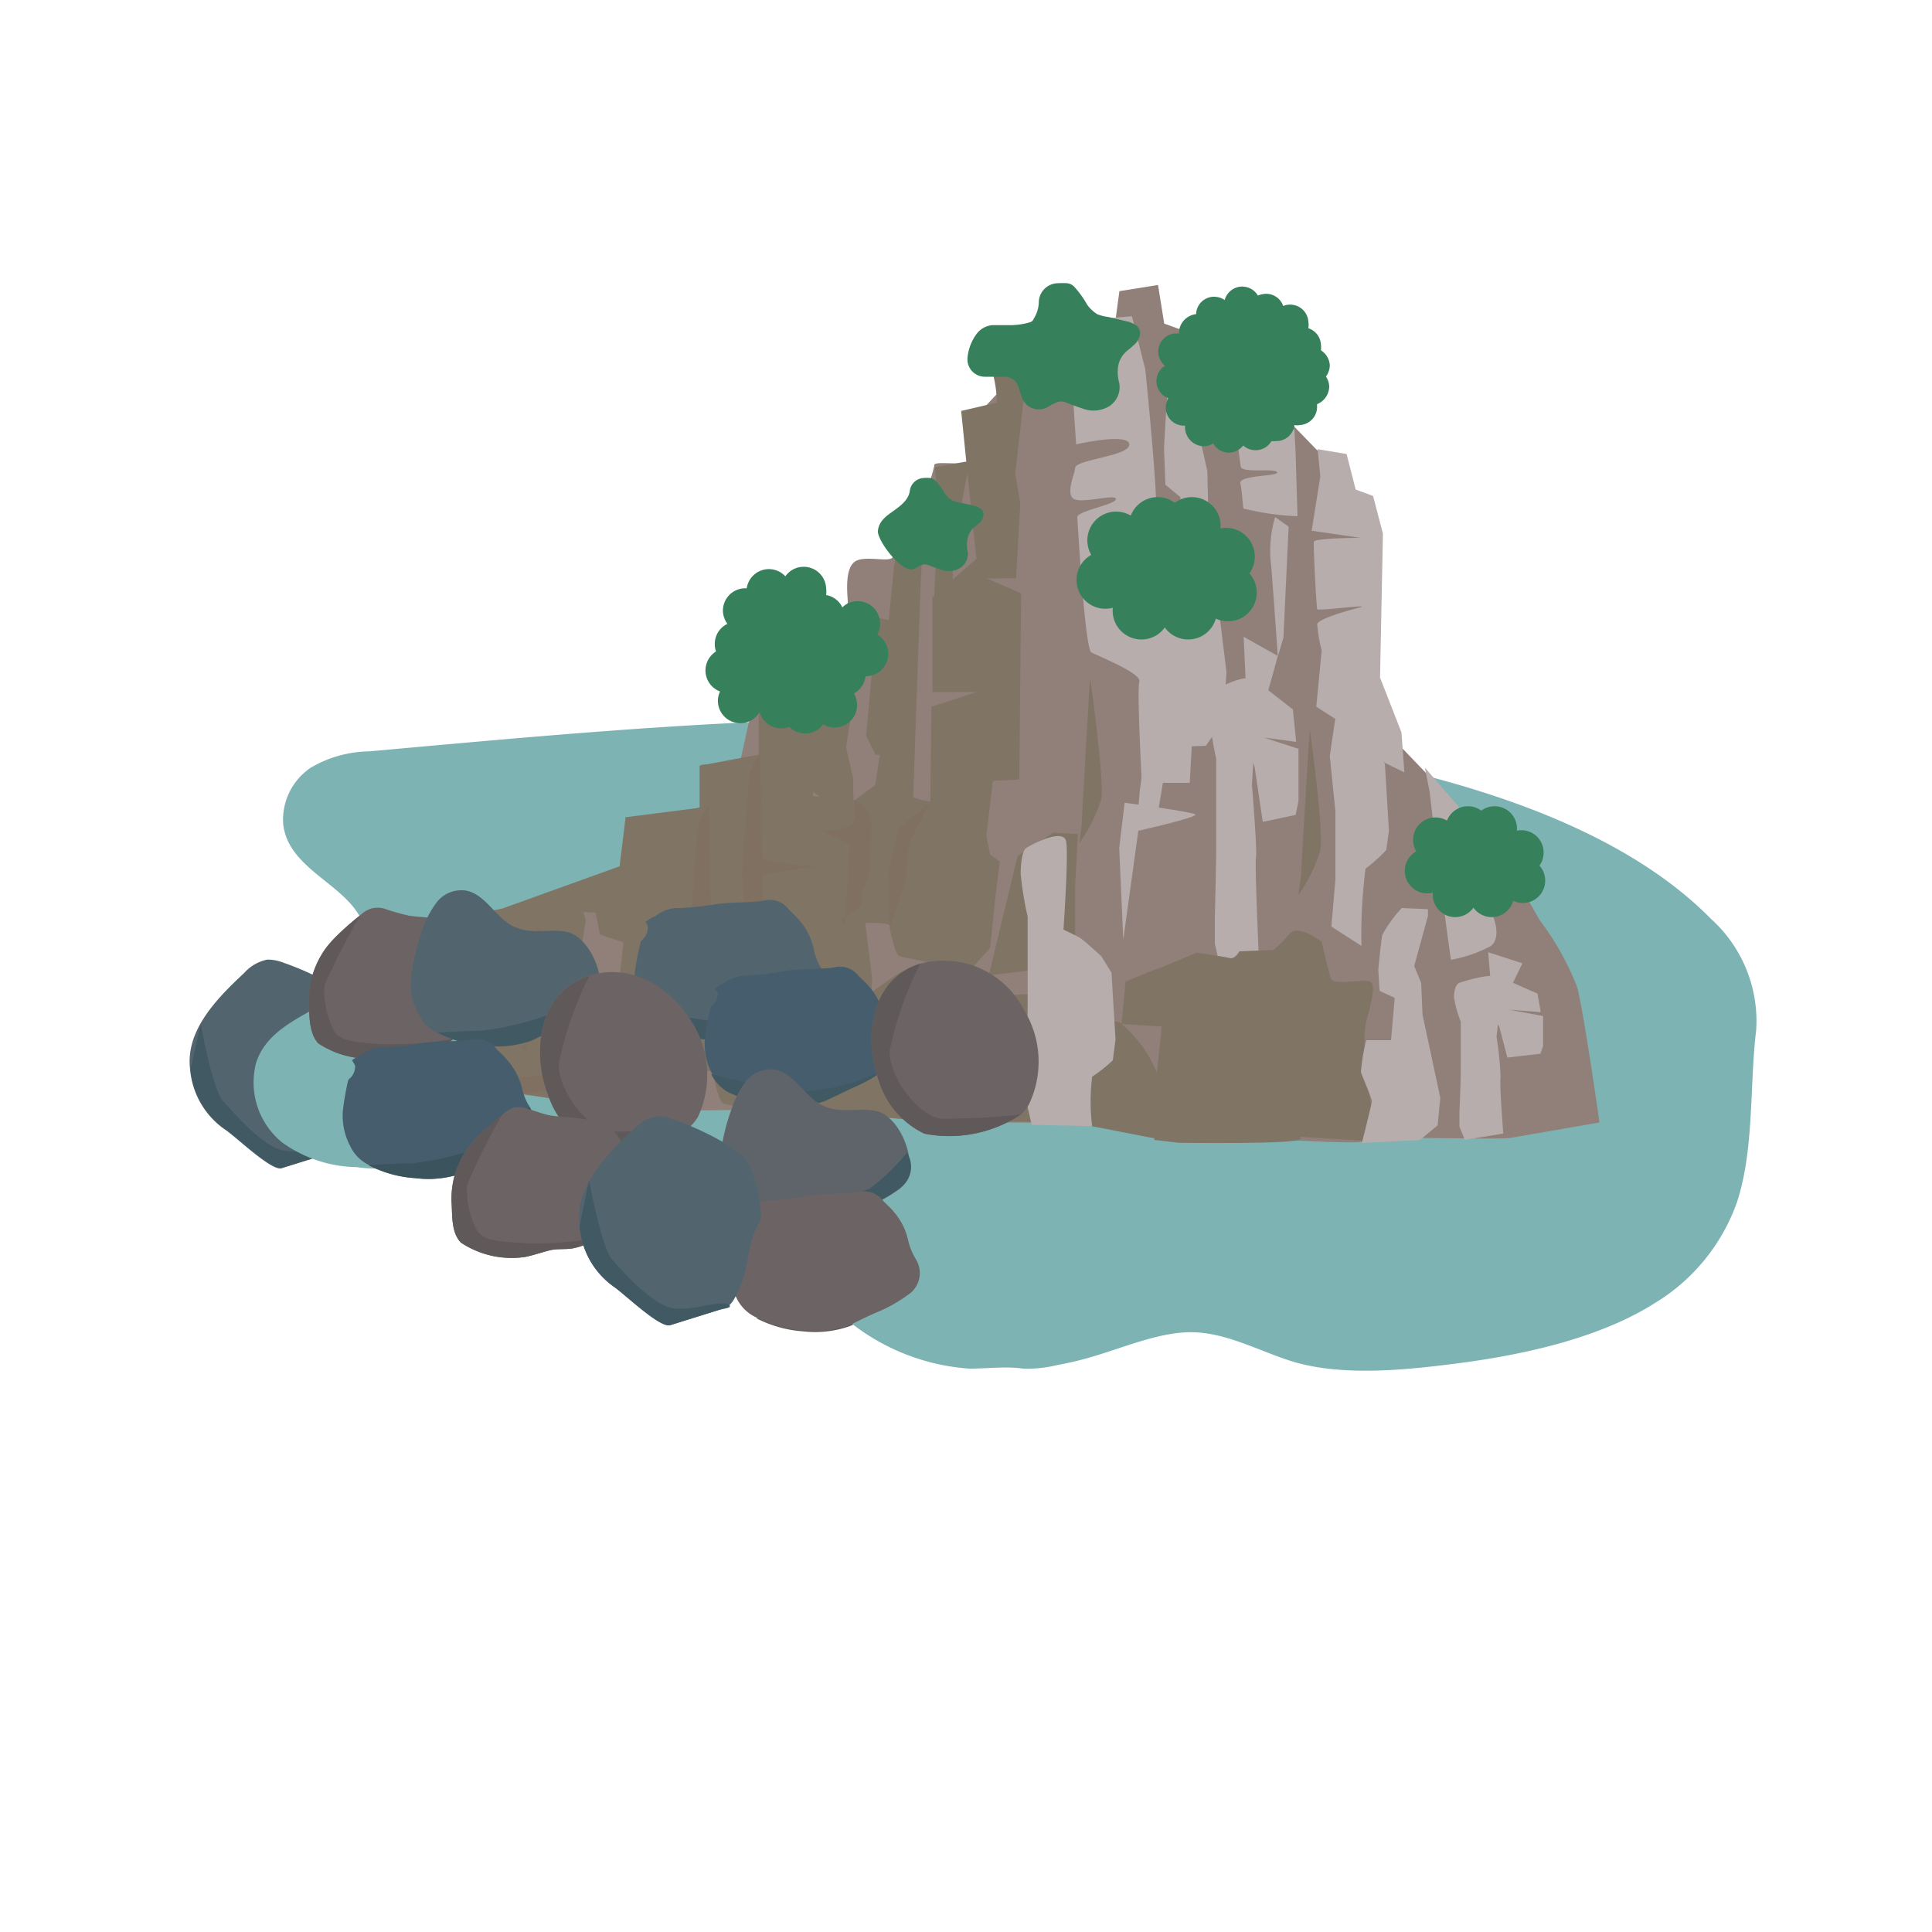 <?xml version="1.0" encoding="UTF-8" standalone="no"?>
<svg
   viewBox="0 0 100 100"
   version="1.1"
   id="svg192"
   sodipodi:docname="landscape.svg"
   inkscape:version="1.1 (c68e22c387, 2021-05-23)"
   xmlns:inkscape="http://www.inkscape.org/namespaces/inkscape"
   xmlns:sodipodi="http://sodipodi.sourceforge.net/DTD/sodipodi-0.dtd"
   xmlns="http://www.w3.org/2000/svg"
   xmlns:svg="http://www.w3.org/2000/svg">
  <sodipodi:namedview
     id="namedview194"
     pagecolor="#ffffff"
     bordercolor="#666666"
     borderopacity="1.0"
     inkscape:pageshadow="2"
     inkscape:pageopacity="0.0"
     inkscape:pagecheckerboard="0"
     showgrid="false"
     inkscape:zoom="8.42"
     inkscape:cx="50"
     inkscape:cy="50"
     inkscape:window-width="1920"
     inkscape:window-height="1046"
     inkscape:window-x="-11"
     inkscape:window-y="-11"
     inkscape:window-maximized="1"
     inkscape:current-layer="svg192" />
  <defs
     id="defs4">
    <style
       id="style2">.cls-1{fill:#52646d;}.cls-2{fill:#415963;}.cls-3{fill:#e0e0e0;}.cls-4{fill:#6f6f6f;}.cls-5{fill:#5f595a;}.cls-6{fill:#7eb3b4;}.cls-7{fill:#918079;}.cls-8{fill:#b6adac;}.cls-9{fill:#807465;}.cls-10{fill:#807061;}.cls-11{fill:#37805c;}.cls-12{fill:#6c6464;}.cls-13{fill:#455d6d;}.cls-14{fill:#3a535d;}.cls-15{fill:#5f646b;}</style>
  </defs>
  <path
     class="cls-1"
     d="m 18.26,51.65 c 0.78,0.58 1.14,3.22 1,3.39 -0.84,1.43 -0.48,2.57 -1.32,4 a 1.45,1.45 0 0 1 -0.3,0.4 1.75,1.75 0 0 1 -0.5,0.23 l -2.57,0.8 c -0.52,0.16 -2.39,-1.66 -2.92,-2 A 4.23,4.23 0 0 1 9.84,55.36 c -0.25,-2 1.34,-3.64 2.8,-5 a 2.18,2.18 0 0 1 1.19,-0.69 2.16,2.16 0 0 1 0.79,0.14 15.54,15.54 0 0 1 2.28,1 8.78,8.78 0 0 1 1.36,0.84 z"
     id="path6" />
  <path
     class="cls-2"
     d="m 10.39,53 c 0,0 0.61,3.42 1.16,4 0.55,0.58 2,2.33 3.11,2.55 1.11,0.22 2.6,-0.49 3,-0.13 0.13,0.12 -0.32,0.17 -0.5,0.23 l -2.57,0.8 c -0.52,0.16 -2.39,-1.66 -2.92,-2 A 4.23,4.23 0 0 1 9.86,55.34 Z"
     id="path8" />
  <path
     class="cls-5"
     d="m 39.14,68.23 a 6.27,6.27 0 0 0 2.42,0.68 5.43,5.43 0 0 0 2.4,-0.26 l 0.15,-0.06 c 0.49,-0.23 1,-0.48 1.45,-0.68 a 7.8,7.8 0 0 0 1.44,-0.84 1.35,1.35 0 0 0 0.4,-1.85 11,11 0 0 1 -1.92,1.86 15.78,15.78 0 0 1 -4.1,1 c -0.61,0.05 -2.24,0.15 -2.24,0.15 z"
     id="path16" />
  <path
     class="cls-6"
     d="M 44.77,69 A 11.88,11.88 0 0 1 42.23,66.72 C 40.94,65.17 40,63.3 38.5,62 c -2.22,-2 -5,-2 -7.72,-2 -3.59,0 -7.17,0.57 -10.77,0.49 -0.52,0 -1,0 -1.56,-0.08 A 6.78,6.78 0 0 1 14.6,59.13 4,4 0 0 1 13.26,55 c 0.49,-1.52 2,-2.2 3.2,-2.9 1.2,-0.7 2.61,-1.88 2.51,-3.5 -0.18,-2.68 -4,-3.27 -4.31,-5.93 a 3.24,3.24 0 0 1 1.45,-2.95 6.16,6.16 0 0 1 3,-0.83 c 12,-1.08 24,-2.24 36.08,-1.43 10,0.67 25.89,2.49 33.38,10.11 a 7.12,7.12 0 0 1 2.33,5.75 c -0.35,2.85 -0.09,6.17 -1,8.92 a 10,10 0 0 1 -4.25,5.21 c -2.93,1.86 -7,2.72 -10.47,3.15 -2.6,0.33 -5.86,0.65 -8.41,-0.17 -1.64,-0.53 -3.22,-1.4 -4.92,-1.47 -1.7,-0.07 -3.54,0.74 -5.3,1.26 a 17.13,17.13 0 0 1 -1.85,0.44 6.37,6.37 0 0 1 -1.73,0.18 c -0.93,-0.13 -1.86,0 -2.8,0 A 11.16,11.16 0 0 1 44.77,69 Z"
     id="path18" />
  <path
     class="cls-7"
     d="m 40.82,57.43 -7.58,0.07 c 0,0 -2.84,-0.42 -3.48,-0.5 -0.64,-0.08 -2.89,-0.37 -2.89,-0.37 0,0 -0.73,-3.24 -1.15,-3.46 a 2.42,2.42 0 0 1 -0.78,-1 35,35 0 0 1 -2,-3.54 c 0,-0.32 0.86,-0.32 1,-0.64 0.14,-0.32 1.36,-0.29 1.36,-0.29 0,0 0.46,-0.68 0.78,-0.68 0.32,0 6.08,-2.19 6.08,-2.19 l 0.65,-2 3.49,-1.07 v -2.18 l 2,-0.11 0.64,-2.9 0.54,-2.36 1.61,-0.85 1.07,-1 c 0,0 1.72,-0.86 1.72,-1.18 0,-0.32 -0.19,-1.66 0.34,-2.09 0.53,-0.43 2.12,0.16 2,-0.38 -0.12,-0.54 1.28,-2.36 1.28,-2.36 a 8.9,8.9 0 0 0 0.86,-2.25 c -0.1,-0.32 1.82,0.11 2.35,-0.32 0.53,-0.43 0.33,-2.79 0.33,-2.79 l 1.61,-1.72 1,-1.29 h 1.07 A 3.6,3.6 0 0 0 55.15,17 l 2.54,-0.08 0.25,-1.85 2,-0.32 0.32,2 2.58,0.93 2.85,3.06 2.48,2.56 1.5,0.25 0.07,1.95 1.81,2.17 -0.15,7.45 1,3.42 5.23,5.46 2.06,3.62 A 14.54,14.54 0 0 1 81.6,51 c 0.29,0.78 1.19,7.1 1.19,7.1 l -4.56,0.79 c -0.85,0.14 -7,-0.14 -7.45,0.15 -0.45,0.29 -6.27,-0.24 -6.62,-0.1 0,0 -8.3,-0.71 -8.66,-0.78 -0.36,-0.07 -6,-0.06 -6,-0.06 z"
     id="path20" />
  <path
     class="cls-8"
     d="M 58.59,16.37 55.28,16.64 55.7,23 c 0,0 2.72,-0.62 2.75,0 0.03,0.62 -2.83,0.78 -2.8,1.23 0,0.22 -0.52,1.36 -0.06,1.6 0.46,0.24 2.15,-0.28 2.17,0 0.02,0.28 -2,0.61 -2,0.94 0.22,3.62 0.49,6.86 0.73,7 0.55,0.27 2.61,1.1 2.48,1.51 -0.13,0.41 0.13,5.24 0.13,5.24 h 2.48 L 62,33 60.52,31.8 a 34.88,34.88 0 0 1 -0.69,-5.1 c 0.14,-0.83 -0.55,-7.58 -0.55,-7.58 z"
     id="path22" />
  <path
     class="cls-8"
     d="m 60.5,38.67 1.92,-0.07 0.92,-1.35 0.14,-2.48 -0.49,-4 -0.43,-3.48 -0.07,-2.91 -0.35,-1.56 0.71,-4.53 v -0.62 l -1.39,-0.11 a 16.07,16.07 0 0 0 -1,2.43 c -0.07,0.56 -0.21,3.19 -0.21,3.19 l 0.07,1.91 0.78,0.64 -0.21,3.83 h -1.24 a 27.15,27.15 0 0 0 -0.28,2.91 c 0.07,0.35 0.57,2.41 0.57,2.62 0,0.21 -0.78,4.68 -0.78,4.68 l -0.16,1.1 -0.08,0.92 1,0.36 z"
     id="path24" />
  <path
     class="cls-9"
     d="m 42.17,54.52 1.92,-0.07 0.91,-1.35 0.14,-2.48 -0.5,-4 -0.42,-3.48 -0.07,-2.9 -0.36,-1.56 0.71,-4.54 v -0.62 l -1.4,-0.11 a 15.23,15.23 0 0 0 -1,2.43 C 42.1,36.37 42,39 42,39 v 1.9 l 0.78,0.64 -0.21,3.83 H 41.32 A 27.41,27.41 0 0 0 41,48.28 c 0.07,0.36 0.56,2.41 0.56,2.62 0,0.21 -0.78,4.69 -0.78,4.69 l -0.14,1.13 -0.07,0.92 h 1.81 z"
     id="path26" />
  <path
     class="cls-8"
     d="m 61.86,42.15 c -0.21,-0.14 -3.65,-0.6 -3.65,-0.6 l -0.28,2.34 0.21,4.75 0.78,-5.64 c 0,0 3.16,-0.71 2.94,-0.85 z"
     id="path28" />
  <path
     class="cls-9"
     d="m 67.79,37.75 c 0,0 -0.44,7.09 -0.44,7.38 0,0.29 -0.15,1.2 -0.15,1.2 a 8.24,8.24 0 0 0 1.13,-2.28 c 0.22,-0.98 -0.54,-6.3 -0.54,-6.3 z"
     id="path30" />
  <path
     class="cls-9"
     d="m 56.42,35.07 c 0,0 -0.42,7.09 -0.42,7.38 0,0.29 -0.14,1.2 -0.14,1.2 A 8.32,8.32 0 0 0 57,41.37 c 0.18,-0.98 -0.58,-6.3 -0.58,-6.3 z"
     id="path32" />
  <path
     class="cls-8"
     d="m 63.16,50.05 -0.28,-1.2 v -1.28 c 0,-0.21 0.07,-2.76 0.07,-3.76 v -4.54 a 17.83,17.83 0 0 1 -0.35,-2.2 c 0,-0.56 0.07,-1.2 0.28,-1.34 0.21,-0.14 1.92,-1.07 2.06,-0.36 0.14,0.71 -0.14,5.25 -0.14,5.25 0,0 0.28,3.41 0.21,3.76 -0.07,0.35 0.14,5 0.14,5 z"
     id="path34" />
  <path
     class="cls-9"
     d="m 70.6,55.09 0.71,4 -4.68,-0.29 -7,-0.92 0.5,-4.75 -2.08,-0.13 0.21,-2.2 c 0,0 1.56,-0.64 1.78,-0.71 0.22,-0.07 1.07,-0.43 1.57,-0.64 l 0.34,-0.14 c 0,0 1.42,0.21 1.7,0.28 0.28,0.07 0.5,-0.35 0.5,-0.35 l 1.77,-0.07 a 7.75,7.75 0 0 0 0.85,-0.86 c 0.43,-0.49 1.64,0.43 1.64,0.43 0,0 0.35,1.56 0.49,1.92 0.14,0.36 1.56,0 2,0.14 0.44,0.14 -0.14,1.77 -0.22,2.27 -0.08,0.5 -0.08,2.02 -0.08,2.02 z"
     id="path36" />
  <path
     class="cls-8"
     d="m 73.75,39.73 1.35,1.56 a 11.93,11.93 0 0 1 1.28,1.71 16,16 0 0 0 0.14,2.48 c 0.14,0.43 0.78,2 0.78,2 0,0 0.43,1.06 -0.14,1.49 a 7.13,7.13 0 0 1 -2.06,0.71 c 0,0 -0.42,-2.91 -0.42,-3.34 0,-0.43 -0.36,-2.48 -0.43,-3.19 L 74,41 Z"
     id="path38" />
  <path
     class="cls-8"
     d="m 71.18,38.64 c 0,0 -0.85,-0.78 -1.07,-0.93 -0.22,-0.15 -1,-0.49 -1,-0.49 l -0.28,1.91 0.29,2.87 v 3.54 l -0.21,2.42 1.56,1 a 26.5,26.5 0 0 1 0.21,-4 8.12,8.12 0 0 0 1.07,-0.96 l 0.14,-1 -0.21,-3.47 z"
     id="path40" />
  <polygon
     class="cls-8"
     points="66.92,36.72 65.65,35.73 66.14,33.95 64.37,32.96 64.65,38.92 64.94,39.7 65.36,42.54 67.06,42.18 67.21,41.47 67.21,38.76 65.43,38.18 67.09,38.4 "
     id="polygon42" />
  <path
     class="cls-8"
     d="m 70.49,59.16 3,-0.15 0.92,-0.76 0.14,-1.42 -0.49,-2.3 -0.43,-2 L 73.56,50.88 73.2,50 73.91,47.41 V 47.06 L 72.55,47 a 7.34,7.34 0 0 0 -1,1.38 c -0.07,0.32 -0.21,1.82 -0.21,1.82 l 0.07,1.09 0.78,0.36 -0.19,2.19 h -1.28 a 9.19,9.19 0 0 0 -0.28,1.66 c 0.07,0.2 0.57,1.37 0.57,1.49 0,0.12 -0.52,2.17 -0.52,2.17 z"
     id="path44" />
  <path
     class="cls-8"
     d="m 75.82,59 -0.28,-0.68 v -0.73 c 0,-0.12 0.07,-1.57 0.07,-2.14 v -2.56 a 6.26,6.26 0 0 1 -0.35,-1.26 c 0,-0.32 0.07,-0.68 0.28,-0.76 0.21,-0.08 1.92,-0.61 2.06,-0.21 a 18.62,18.62 0 0 1 -0.14,3 17.22,17.22 0 0 1 0.21,2.14 c -0.07,0.21 0.14,2.87 0.14,2.87 z"
     id="path46" />
  <polygon
     class="cls-8"
     points="79.58,51.43 78.31,50.87 78.8,49.86 77.03,49.29 77.31,52.68 77.6,53.13 78.02,54.74 79.73,54.54 79.87,54.14 79.87,52.59 78.09,52.26 79.75,52.39 "
     id="polygon48" />
  <path
     class="cls-8"
     d="m 72.54,37.91 -1.11,-2.84 0.15,-7.45 -0.51,-1.95 -0.9,-0.33 -0.47,-1.84 -1.5,-0.25 0.14,1.41 -0.45,2.81 2.53,0.37 c 0,0 -2.42,0 -2.42,0.21 0,0.84 0.14,3.37 0.18,3.48 0.04,0.11 3,-0.29 2.17,-0.08 -0.83,0.21 -2.2,0.63 -2.17,0.87 a 7.85,7.85 0 0 0 0.23,1.35 l -0.28,2.91 1,0.64 1.49,1.34 1.07,0.93 1,0.49 z"
     id="path50" />
  <path
     class="cls-9"
     d="M 52.59,29.93 52.81,26.08 52.55,24.52 53.06,20 v -0.62 l -1.9,-0.71 a 5.68,5.68 0 0 1 0.43,2.17 l -1.84,0.43 0.58,5.73 0.21,1.92 -2.28,2 v 4.9 h 2.28 l -2.33,0.76 -0.06,5 0.8,1.72 1.39,0.28 0.64,0.31 0.41,-3.47 1.37,-0.07 0.09,-9.64 -1.77,-0.77 z"
     id="path52" />
  <path
     class="cls-9"
     d="m 48.39,24.18 a 29.32,29.32 0 0 1 0.11,3 c -0.07,0.85 -0.07,2.13 -0.07,2.13 L 48.29,32.15 49,31.6 a 0.41,0.41 0 0 0 0.34,-0.41 c 0,-0.35 -0.07,-2.48 0,-2.83 0.07,-0.35 0.85,-4.5 0.85,-4.5 z"
     id="path54" />
  <path
     class="cls-9"
     d="M 47.7,28.21 C 47.63,28 47.53,26.43 47.53,26.43 c 0,0 -0.61,1 -0.75,1.21 A 3.45,3.45 0 0 0 46.5,28.35 L 46.28,29.27 46,32.1 a 11,11 0 0 0 -1.1,-0.2 l 0.28,2.34 -0.35,3.83 0.49,1 h 0.22 l -0.43,2.8 2.13,0.14 0.42,-12 a 16,16 0 0 0 0.04,-1.8 z"
     id="path56" />
  <path
     class="cls-9"
     d="m 51.25,49.06 c 0,0 0.14,-1.35 0.21,-2.06 0.07,-0.71 0.29,-2.41 0.29,-2.41 L 51.25,44.24 51,43 49.65,42.43 49.22,41.72 47.7,41.4 46.36,41 l -1.07,-0.36 -1.06,0.78 -2.77,-0.28 -1.06,2.11 -0.4,1.91 -0.21,0.92 0.21,1.14 1.71,0.56 2,0.08 0.92,-0.08 c 0,0 1.42,-0.07 1.42,0.15 0,0.22 0.29,1.49 0.5,1.56 0.21,0.07 2,0.42 2,0.42 l 1.49,0.5 z"
     id="path58" />
  <path
     class="cls-10"
     d="M 43.73,47.86 44,43.68 42.5,43 A 3.12,3.12 0 0 0 44,42.74 c 0.48,-0.37 0.22,-1.34 0.22,-1.34 a 1.48,1.48 0 0 1 0.88,1.31 c 0,1 -0.1,1.81 -0.1,2.34 0,0.53 -0.5,1 -0.36,1.53 0.14,0.53 -1.21,1 -1.21,1"
     id="path60" />
  <path
     class="cls-10"
     d="M 46.57,42.82 A 23.1,23.1 0 0 0 46,45.16 c 0,0.35 0.07,2.77 0.07,2.77 a 17.7,17.7 0 0 0 0.85,-2.56 5.68,5.68 0 0 1 0.22,-1.91 c 0.21,-0.43 1,-1.89 1,-1.89 z"
     id="path62" />
  <path
     class="cls-8"
     d="M 67.06,23.43 67,22.25 c 0,0 -1.94,-1.18 -2,-1.61 a 11.61,11.61 0 0 1 -0.11,-1.72 l -1,-2.63 c 0,0 -0.28,2 -0.28,2.35 0,0.35 0.54,5.15 0.61,5.51 0.07,0.36 1.74,0.07 1.88,0.29 0.14,0.22 -2,0.14 -1.9,0.58 0.1,0.44 0.12,1.18 0.16,1.3 a 13.5,13.5 0 0 0 2.8,0.4 z"
     id="path64" />
  <path
     class="cls-9"
     d="m 30.33,47.64 -0.32,-1 h -2.24 c 0,0 -2.19,0.5 -2.41,0.5 l -2.36,1.5 2,7.63 3.47,0.58 1.53,-7.22 0.32,-2"
     id="path66" />
  <path
     class="cls-10"
     d="m 30,47.07 c 0,0 3,1.35 3,1.85 0,0.5 0.57,-0.36 0.57,-0.36 l 1.84,0.71 0.78,0.5 h 1 l 0.35,0.64 1.46,-0.07 0.21,2.55 -0.49,1 L 38.43,52.62 38.34,51 36.92,50.92 a 13.21,13.21 0 0 0 -1.63,-1 c -0.28,-0.07 -2,-0.92 -2,-0.92 l -0.85,0.71 -0.22,-1.63"
     id="path68" />
  <path
     class="cls-8"
     d="M 66.43,33 66.7,27.26 66,26.76 a 6.18,6.18 0 0 0 -0.21,2.48 c 0.07,0.71 0.35,4.75 0.35,4.75 z"
     id="path70" />
  <polygon
     class="cls-9"
     points="52.67,44.31 51.18,50.48 54.16,50.13 55.65,48.71 55.65,45.8 55.79,43.17 54.51,43.1 "
     id="polygon72" />
  <path
     class="cls-9"
     d="M 42.25,45.42 42,44.15 l -1.35,-0.57 -0.2,-0.34 1.4,-0.35 0.71,-5.4 -3.29,-0.64 v 2.21 l -3.06,0.57 v 2.18 l -3.83,0.49 -0.31,2.54 -6,2.16 4.76,0.24 0.22,1.13 1.7,0.57 2,0.07 0.93,-0.07 c 0,0 1.41,-0.07 1.41,0.14 0,0.21 0.29,1.49 0.5,1.56 0.21,0.07 2,0.43 2,0.43 l 1.49,0.49 1.2,-1.34 c 0,0 0.14,-1.35 0.21,-2.06 0.07,-0.71 0.29,-2.41 0.29,-2.41 z"
     id="path74" />
  <path
     class="cls-9"
     d="M 42.11,51.86 41.89,50.58 40.55,50 l -0.21,-0.34 1.4,-0.35 0.71,-5.4 -3.28,-0.64 v 2.21 l -3.07,0.57 v 2.17 l -3.83,0.5 -0.27,2.56 -6.08,2.19 4.76,0.24 0.21,1.13 1.7,0.57 2,0.07 0.92,-0.07 c 0,0 1.42,-0.07 1.42,0.14 0,0.21 0.28,1.49 0.5,1.56 0.22,0.07 2,0.42 2,0.42 l 3,0.11 -0.31,-1 c 0,0 0.14,-1.34 0.21,-2 0.07,-0.66 0.28,-2.41 0.28,-2.41 z"
     id="path76" />
  <path
     class="cls-10"
     d="m 39.33,39.06 c 0,0 0.13,4.42 0.13,5.27 0,0.35 2.75,0.51 2.75,0.51 l -2.75,0.43 0.1,5.83 -0.83,-2 -0.32,-3.83 c 0,0 0.32,-4.9 0.43,-5.32 a 2.62,2.62 0 0 1 0.49,-0.89 z"
     id="path78" />
  <path
     class="cls-10"
     d="m 36.66,41.74 c 0,0 0.12,4.42 0.12,5.27 0,0.34 2.75,0.5 2.75,0.5 l -2.75,0.49 0.1,5.82 -0.83,-2 -0.31,-3.83 c 0,0 0.31,-4.89 0.42,-5.32 a 2.78,2.78 0 0 1 0.5,-0.93 z"
     id="path80" />
  <path
     class="cls-9"
     d="m 48,50.48 a 10.29,10.29 0 0 1 2.1,0.87 l 1.82,0.35 c 0,0 1.55,-0.78 2.14,0.49 0.59,1.27 0.38,5.89 0.38,5.89 0,0 -4.53,-0.1 -4.92,0 -0.39,0.1 -5,-0.36 -5,-0.36 l -2.1,-0.08 c 0,0 -1,-1.83 -0.25,-3.12 a 12.49,12.49 0 0 1 3.36,-3.46 C 47.27,49.8 46.92,50.19 48,50.48 Z"
     id="path82" />
  <path
     class="cls-9"
     d="m 52.55,58 c 0,0 -0.47,-1.69 0,-1.69 a 4.58,4.58 0 0 0 1.55,-0.81 20.24,20.24 0 0 1 1.84,-2.84 12.9,12.9 0 0 1 2,0.25 6.51,6.51 0 0 1 1.92,2.56 c 0.14,0.46 0.83,3.56 0.56,3.56 -0.27,0 -5,-1 -5.57,-1 A 20.17,20.17 0 0 1 52.55,58 Z"
     id="path84" />
  <path
     class="cls-9"
     d="m 61,59.15 c 0,0 6.31,0.09 6.31,-0.2 0,-0.29 -0.66,-1.06 -1.83,-1.65 -1.17,-0.59 -1.17,-0.58 -1.56,-1.07 -0.39,-0.49 -0.2,-0.49 -1.27,-0.39 -1.07,0.1 -1.07,0.58 -1.36,1 C 61,57.26 60.41,57.53 60.22,57.92 60.03,58.31 59.73,59 59.73,59 Z"
     id="path86" />
  <circle
     class="cls-11"
     cx="75.98"
     cy="42.89"
     r="1.16"
     id="circle88" />
  <circle
     class="cls-11"
     cx="74.3"
     cy="43.47"
     r="1.16"
     id="circle90" />
  <circle
     class="cls-11"
     cx="73.87"
     cy="45.08"
     r="1.16"
     id="circle92" />
  <circle
     class="cls-11"
     cx="75.83"
     cy="44.57"
     r="1.16"
     id="circle94" />
  <circle
     class="cls-11"
     cx="75.32"
     cy="46.31"
     r="1.16"
     id="circle96" />
  <circle
     class="cls-11"
     cx="77.21"
     cy="46.31"
     r="1.16"
     id="circle98" />
  <circle
     class="cls-11"
     cx="77.21"
     cy="45.15"
     r="1.16"
     id="circle100" />
  <circle
     class="cls-11"
     cx="77.36"
     cy="42.89"
     r="1.16"
     id="circle102" />
  <circle
     class="cls-11"
     cx="78.74"
     cy="44.13"
     r="1.16"
     id="circle104" />
  <circle
     class="cls-11"
     cx="78.82"
     cy="45.58"
     r="1.16"
     id="circle106" />
  <circle
     class="cls-11"
     cx="77.58"
     cy="44.13"
     r="1.16"
     id="circle108" />
  <polygon
     class="cls-10"
     points="31.89,52.3 30.58,52.03 29.98,55.47 26.87,55.77 26.87,56.63 30.34,56.2 31.35,52.94 33.81,53.37 34.83,53.23 35.12,48.53 36.78,48.67 35.91,47.7 34.66,47.37 34.2,52.5 "
     id="polygon110" />
  <circle
     class="cls-11"
     cx="59.92"
     cy="27.22"
     r="1.49"
     id="circle112" />
  <circle
     class="cls-11"
     cx="57.77"
     cy="27.97"
     r="1.49"
     id="circle114" />
  <circle
     class="cls-11"
     cx="57.21"
     cy="30.02"
     r="1.49"
     id="circle116" />
  <circle
     class="cls-11"
     cx="59.73"
     cy="29.37"
     r="1.49"
     id="circle118" />
  <circle
     class="cls-11"
     cx="59.08"
     cy="31.61"
     r="1.49"
     id="circle120" />
  <circle
     class="cls-11"
     cx="61.5"
     cy="31.61"
     r="1.49"
     id="circle122" />
  <circle
     class="cls-11"
     cx="61.5"
     cy="30.11"
     r="1.49"
     id="circle124" />
  <circle
     class="cls-11"
     cx="61.69"
     cy="27.22"
     r="1.49"
     id="circle126" />
  <circle
     class="cls-11"
     cx="63.46"
     cy="28.81"
     r="1.49"
     id="circle128" />
  <circle
     class="cls-11"
     cx="63.56"
     cy="30.67"
     r="1.49"
     id="circle130" />
  <circle
     class="cls-11"
     cx="61.97"
     cy="28.81"
     r="1.49"
     id="circle132" />
  <path
     class="cls-10"
     d="M 27.26,54.44 27.54,50.26 26,49.54 a 3.16,3.16 0 0 0 1.52,-0.22 C 28,49 27.75,48 27.75,48 a 1.46,1.46 0 0 1 0.89,1.31 c 0,1 -0.11,1.81 -0.11,2.34 0,0.53 -0.49,1 -0.35,1.52 0.14,0.52 -1.22,1 -1.22,1"
     id="path134" />
  <path
     class="cls-8"
     d="M 53.4,58.22 53.12,57 v -1.27 c 0,-0.21 0.07,-2.76 0.07,-3.75 v -4.54 a 17.37,17.37 0 0 1 -0.36,-2.2 c 0,-0.57 0.08,-1.21 0.29,-1.35 0.21,-0.14 1.91,-1.06 2.06,-0.35 0.15,0.71 -0.18,5.24 -0.18,5.24 0,0 0.29,3.41 0.22,3.76 -0.07,0.35 0.14,5 0.14,5 z"
     id="path136" />
  <path
     class="cls-8"
     d="m 57,49.49 c 0,0 -0.85,-0.78 -1.06,-0.92 -0.21,-0.14 -1,-0.5 -1,-0.5 l -0.28,1.93 0.28,2.84 v 3.55 l -1.54,1.83 3.13,0.07 a 10.4,10.4 0 0 1 0,-2.56 7.5,7.5 0 0 0 1.07,-0.85 l 0.14,-1.07 -0.21,-3.47 z"
     id="path138" />
  <path
     class="cls-11"
     d="m 52.36,16.83 c -0.39,0 -0.69,0 -1,0 a 1.14,1.14 0 0 0 -0.83,0.48 2.44,2.44 0 0 0 -0.45,1.19 0.9,0.9 0 0 0 0.89,1 c 0.33,0 0.66,0 1,0 a 0.75,0.75 0 0 1 0.75,0.53 c 0.06,0.18 0.11,0.36 0.17,0.54 a 0.93,0.93 0 0 0 1.35,0.49 3,3 0 0 1 0.44,-0.23 0.62,0.62 0 0 1 0.48,0 c 0.3,0.12 0.6,0.22 0.91,0.33 a 1.6,1.6 0 0 0 1.23,-0.07 1.17,1.17 0 0 0 0.63,-1.27 2.12,2.12 0 0 1 -0.06,-0.83 1.31,1.31 0 0 1 0.42,-0.79 c 0.12,-0.11 0.25,-0.2 0.36,-0.31 a 0.9,0.9 0 0 0 0.34,-0.51 0.5,0.5 0 0 0 -0.23,-0.57 2.3,2.3 0 0 0 -0.32,-0.15 l -1.06,-0.25 a 2.32,2.32 0 0 1 -0.59,-0.15 1.86,1.86 0 0 1 -0.52,-0.49 5,5 0 0 0 -0.66,-0.92 0.6,0.6 0 0 0 -0.37,-0.19 3.65,3.65 0 0 0 -0.47,0 1,1 0 0 0 -1,0.94 1.69,1.69 0 0 1 -0.28,0.92 c 0,0.05 -0.09,0.13 -0.15,0.15 a 3.13,3.13 0 0 1 -0.53,0.12 3.8,3.8 0 0 1 -0.45,0.04 z"
     id="path140" />
  <path
     class="cls-11"
     d="m 46.18,26.49 c -0.36,0.26 -0.7,0.52 -0.74,1 -0.04,0.48 1.32,2.34 1.94,1.92 a 1.91,1.91 0 0 1 0.32,-0.16 0.43,0.43 0 0 1 0.35,0 c 0.22,0.09 0.45,0.16 0.67,0.24 a 1.13,1.13 0 0 0 0.9,-0.05 0.85,0.85 0 0 0 0.46,-0.93 1.56,1.56 0 0 1 0,-0.61 1,1 0 0 1 0.31,-0.58 c 0.08,-0.07 0.18,-0.14 0.26,-0.22 A 0.58,0.58 0 0 0 50.89,26.73 0.36,0.36 0 0 0 50.73,26.31 1.2,1.2 0 0 0 50.5,26.2 c -0.26,-0.07 -0.52,-0.12 -0.78,-0.18 a 1.62,1.62 0 0 1 -0.43,-0.12 1.26,1.26 0 0 1 -0.38,-0.35 3.6,3.6 0 0 0 -0.49,-0.67 0.48,0.48 0 0 0 -0.26,-0.14 2,2 0 0 0 -0.35,0 0.76,0.76 0 0 0 -0.72,0.69 c -0.09,0.48 -0.5,0.77 -0.91,1.06 z"
     id="path142" />
  <path
     class="cls-11"
     d="m 45.4,32.86 a 1.1,1.1 0 0 0 0.15,-0.65 1.15,1.15 0 0 0 -1.22,-1.09 1.07,1.07 0 0 0 -0.73,0.32 1.13,1.13 0 0 0 -0.84,-0.64 1.5,1.5 0 0 0 0,-0.37 1.16,1.16 0 0 0 -1.23,-1.09 1.15,1.15 0 0 0 -0.88,0.49 1.16,1.16 0 0 0 -2,0.62 h -0.13 a 1.16,1.16 0 0 0 -1.1,1.22 1.2,1.2 0 0 0 0.23,0.62 1.15,1.15 0 0 0 -0.65,1.12 1.07,1.07 0 0 0 0.06,0.31 1.16,1.16 0 0 0 0.21,2.07 1.11,1.11 0 0 0 -0.11,0.55 1.16,1.16 0 0 0 1.23,1.09 1.14,1.14 0 0 0 0.93,-0.58 1.16,1.16 0 0 0 1.18,0.85 1.28,1.28 0 0 0 0.35,-0.08 1.16,1.16 0 0 0 1.76,-0.13 1.07,1.07 0 0 0 0.66,0.16 1.15,1.15 0 0 0 1.09,-1.22 A 1.22,1.22 0 0 0 44.2,35.89 1.14,1.14 0 0 0 44.8,35 h 0.08 a 1.16,1.16 0 0 0 0.52,-2.16 z"
     id="path144" />
  <path
     class="cls-11"
     d="m 68.83,18.89 a 1,1 0 0 0 -0.46,-0.76 1,1 0 0 0 0,-0.3 0.94,0.94 0 0 0 -0.65,-0.84 1,1 0 0 0 0,-0.34 0.94,0.94 0 0 0 -1,-0.88 0.73,0.73 0 0 0 -0.3,0.07 0.93,0.93 0 0 0 -0.94,-0.63 1.12,1.12 0 0 0 -0.37,0.09 0.94,0.94 0 0 0 -1.72,0.23 1,1 0 0 0 -0.6,-0.17 0.93,0.93 0 0 0 -0.88,0.9 v 0 a 1,1 0 0 0 -0.89,1 h -0.18 a 0.94,0.94 0 0 0 -0.54,1.67 0.94,0.94 0 0 0 0.17,1.68 1,1 0 0 0 -0.13,0.53 0.94,0.94 0 0 0 1,0.89 v 0 a 1.09,1.09 0 0 0 0,0.18 1,1 0 0 0 1,0.89 0.89,0.89 0 0 0 0.45,-0.15 0.94,0.94 0 0 0 0.87,0.48 1,1 0 0 0 0.69,-0.37 0.94,0.94 0 0 0 0.69,0.24 0.93,0.93 0 0 0 0.77,-0.47 0.92,0.92 0 0 0 0.24,0 A 0.94,0.94 0 0 0 67,22 a 0.65,0.65 0 0 0 0.28,0 0.94,0.94 0 0 0 0.89,-1 0.19,0.19 0 0 0 0,-0.08 1,1 0 0 0 0.63,-0.94 1,1 0 0 0 -0.17,-0.49 1,1 0 0 0 0.2,-0.6 z"
     id="path146" />
  <path
     class="cls-12"
     d="m 23.49,53.77 a 2.76,2.76 0 0 1 -1.25,0.54 c -0.39,0.06 -0.79,0 -1.18,0.1 -0.39,0.1 -0.84,0.26 -1.27,0.34 A 4.78,4.78 0 0 1 16.47,54 C 16,53.48 16,52.58 16,51.86 a 4.17,4.17 0 0 1 0.23,-1.56 c 0.54,-1.46 1.24,-1.91 2.42,-2.93 a 1.45,1.45 0 0 1 0.55,-0.34 1.25,1.25 0 0 1 0.69,0 11.27,11.27 0 0 0 1.26,0.36 c 1.22,0.19 3.06,0 3.66,1.42 a 4.44,4.44 0 0 1 -1.32,4.96 z"
     id="path148" />
  <path
     class="cls-5"
     d="m 16.79,51 a 4.63,4.63 0 0 0 0.42,2.2 c 0.32,0.74 1.16,0.74 2.63,0.85 a 19.22,19.22 0 0 0 3.65,-0.28 2.76,2.76 0 0 1 -1.25,0.54 c -0.39,0.06 -0.79,0 -1.18,0.1 -0.39,0.1 -0.84,0.26 -1.27,0.34 A 4.78,4.78 0 0 1 16.47,54 C 16,53.48 16,52.58 16,51.86 a 4.17,4.17 0 0 1 0.23,-1.56 4.62,4.62 0 0 1 0.65,-1.24 10.76,10.76 0 0 1 1.77,-1.69 38.46,38.46 0 0 0 -1.86,3.63 z"
     id="path150" />
  <path
     class="cls-1"
     d="m 33.41,47.71 0.42,-0.26 c 0.06,0 0.14,-0.05 0.19,-0.1 A 1.81,1.81 0 0 1 35.15,47 15.07,15.07 0 0 0 37,46.81 c 0.63,-0.1 1.28,-0.09 1.92,-0.13 a 4.62,4.62 0 0 0 0.65,-0.07 1.21,1.21 0 0 1 1.23,0.43 c 0.18,0.2 0.4,0.38 0.57,0.59 a 3.34,3.34 0 0 1 0.74,1.45 3.13,3.13 0 0 0 0.4,1.05 1.35,1.35 0 0 1 -0.4,1.85 6.9,6.9 0 0 1 -1.47,0.84 c -0.49,0.2 -1,0.45 -1.44,0.68 l -0.15,0.07 a 5.58,5.58 0 0 1 -2.4,0.25 6.16,6.16 0 0 1 -2.42,-0.67 2.08,2.08 0 0 1 -1,-1 3.36,3.36 0 0 1 -0.37,-1.85 15.27,15.27 0 0 1 0.29,-1.5 0.32,0.32 0 0 1 0.11,-0.17 0.85,0.85 0 0 0 0.27,-0.65 c 0.01,-0.09 -0.06,-0.16 -0.12,-0.27 z"
     id="path152" />
  <path
     class="cls-2"
     d="m 33.23,52.13 a 2.08,2.08 0 0 0 1,1 l 0.42,0.18 a 5.5,5.5 0 0 0 2,0.49 5.58,5.58 0 0 0 2.4,-0.25 l 0.15,-0.07 c 0.48,-0.23 1,-0.48 1.44,-0.68 a 6.9,6.9 0 0 0 1.5,-0.8 11.17,11.17 0 0 1 -3.89,1 27.31,27.31 0 0 1 -5.02,-0.87 z"
     id="path154" />
  <path
     class="cls-1"
     d="m 21.91,48 a 4.77,4.77 0 0 1 0.76,-1.38 1.63,1.63 0 0 1 1.41,-0.53 c 1.07,0.17 1.58,1.47 2.58,1.9 1,0.43 2,0 2.86,0.3 1.22,0.45 2.22,3.07 1,4 a 6.83,6.83 0 0 1 -1.46,0.84 c -0.49,0.2 -1,0.45 -1.45,0.68 l -0.15,0.07 a 5.43,5.43 0 0 1 -2.4,0.25 6.16,6.16 0 0 1 -2.42,-0.67 2.13,2.13 0 0 1 -1,-1 3.25,3.25 0 0 1 -0.36,-1.85 11.07,11.07 0 0 1 0.63,-2.61 z"
     id="path156" />
  <path
     class="cls-2"
     d="m 22.66,53.45 a 6.16,6.16 0 0 0 2.42,0.67 5.43,5.43 0 0 0 2.4,-0.25 l 0.15,-0.07 c 0.48,-0.23 1,-0.48 1.45,-0.68 a 6.83,6.83 0 0 0 1.46,-0.84 1.35,1.35 0 0 0 0.4,-1.85 11,11 0 0 1 -1.94,1.86 15.82,15.82 0 0 1 -4.1,1.06 c -0.61,0 -2.24,0.1 -2.24,0.1 z"
     id="path158" />
  <path
     class="cls-12"
     d="m 36.12,57.82 a 2.74,2.74 0 0 1 -0.4,0.5 6.72,6.72 0 0 1 -5,1 4.48,4.48 0 0 1 -2.36,-2.7 c -0.85,-2.2 -0.46,-5.33 2.12,-6.12 2.18,-0.67 4.18,0.55 5.32,2.38 a 5.13,5.13 0 0 1 0.32,4.94 z"
     id="path160" />
  <path
     class="cls-5"
     d="M 30.5,50.53 A 18.23,18.23 0 0 0 28.93,55 c -0.1,1.47 1.58,3.47 2.63,3.57 a 33.8,33.8 0 0 0 4.16,-0.22 6.72,6.72 0 0 1 -5,1 4.48,4.48 0 0 1 -2.36,-2.7 c -0.85,-2.2 -0.46,-5.33 2.12,-6.12"
     id="path162" />
  <path
     class="cls-13"
     d="m 18.22,54.87 0.42,-0.26 A 1.11,1.11 0 0 0 18.83,54.52 1.75,1.75 0 0 1 20,54.21 15.1,15.1 0 0 0 21.84,54 c 0.63,-0.1 1.28,-0.09 1.92,-0.13 a 4.62,4.62 0 0 0 0.65,-0.06 1.21,1.21 0 0 1 1.23,0.42 c 0.18,0.2 0.4,0.38 0.57,0.59 a 3.43,3.43 0 0 1 0.79,1.43 3.05,3.05 0 0 0 0.39,1 1.35,1.35 0 0 1 -0.39,1.9 7.32,7.32 0 0 1 -1.47,0.83 c -0.49,0.21 -1,0.46 -1.44,0.69 l -0.16,0.06 a 5.24,5.24 0 0 1 -2.39,0.25 6,6 0 0 1 -2.42,-0.67 2.06,2.06 0 0 1 -1,-1 A 3.37,3.37 0 0 1 17.75,57.45 15.07,15.07 0 0 1 18,56 0.29,0.29 0 0 1 18.1,55.82 0.81,0.81 0 0 0 18.38,55.18 C 18.35,55.06 18.28,55 18.22,54.87 Z"
     id="path164" />
  <path
     class="cls-14"
     d="m 19.07,60.31 a 6,6 0 0 0 2.42,0.67 5.24,5.24 0 0 0 2.39,-0.25 l 0.16,-0.06 c 0.48,-0.23 0.95,-0.48 1.44,-0.69 a 7.32,7.32 0 0 0 1.52,-0.83 1.35,1.35 0 0 0 0.39,-1.86 10.57,10.57 0 0 1 -1.92,1.87 15.68,15.68 0 0 1 -4.1,1.05 c -0.68,0 -2.3,0.1 -2.3,0.1 z"
     id="path166" />
  <path
     class="cls-12"
     d="m 30.88,64.08 a 3,3 0 0 1 -1.26,0.54 c -0.39,0.06 -0.79,0 -1.18,0.1 -0.39,0.1 -0.83,0.25 -1.26,0.34 a 4.76,4.76 0 0 1 -3.32,-0.74 c -0.52,-0.53 -0.44,-1.43 -0.49,-2.15 a 4.58,4.58 0 0 1 0.23,-1.56 c 0.54,-1.47 1.24,-1.91 2.43,-2.93 a 1.52,1.52 0 0 1 0.55,-0.35 1.36,1.36 0 0 1 0.69,0.05 c 0.42,0.11 0.82,0.29 1.25,0.36 1.23,0.19 3.06,0 3.66,1.42 a 4.44,4.44 0 0 1 -1.3,4.92 z"
     id="path168" />
  <path
     class="cls-5"
     d="m 24.18,61.31 a 4.4,4.4 0 0 0 0.42,2.2 c 0.31,0.74 1.15,0.74 2.63,0.84 a 18.69,18.69 0 0 0 3.65,-0.27 3,3 0 0 1 -1.26,0.54 c -0.39,0.06 -0.79,0 -1.18,0.1 -0.39,0.1 -0.83,0.25 -1.26,0.34 a 4.76,4.76 0 0 1 -3.32,-0.74 c -0.52,-0.53 -0.44,-1.43 -0.49,-2.15 a 4.58,4.58 0 0 1 0.23,-1.56 4.93,4.93 0 0 1 0.65,-1.24 10.87,10.87 0 0 1 1.75,-1.69 36.2,36.2 0 0 0 -1.82,3.63 z"
     id="path170" />
  <path
     class="cls-13"
     d="m 37,51.16 0.43,-0.26 a 1,1 0 0 0 0.18,-0.09 1.77,1.77 0 0 1 1.13,-0.31 14.64,14.64 0 0 0 1.88,-0.24 c 0.64,-0.1 1.28,-0.09 1.93,-0.13 a 4.62,4.62 0 0 0 0.64,-0.06 1.2,1.2 0 0 1 1.23,0.42 c 0.19,0.2 0.4,0.38 0.58,0.59 a 3.31,3.31 0 0 1 0.73,1.46 3.39,3.39 0 0 0 0.4,1 1.35,1.35 0 0 1 -0.4,1.85 6.83,6.83 0 0 1 -1.46,0.84 c -0.49,0.21 -1,0.46 -1.45,0.69 l -0.15,0.06 a 5.28,5.28 0 0 1 -2.4,0.25 6.16,6.16 0 0 1 -2.42,-0.67 2.1,2.1 0 0 1 -1,-1 3.3,3.3 0 0 1 -0.36,-1.86 12.61,12.61 0 0 1 0.28,-1.49 0.37,0.37 0 0 1 0.11,-0.18 0.85,0.85 0 0 0 0.28,-0.65 C 37.12,51.35 37.05,51.27 37,51.16 Z"
     id="path172" />
  <path
     class="cls-2"
     d="m 36.81,55.59 a 2.1,2.1 0 0 0 1,1 l 0.43,0.18 a 5,5 0 0 0 2,0.49 5.28,5.28 0 0 0 2.4,-0.25 l 0.15,-0.06 c 0.48,-0.23 1,-0.48 1.45,-0.69 a 6.83,6.83 0 0 0 1.46,-0.84 11.17,11.17 0 0 1 -3.88,1.06 27.74,27.74 0 0 1 -5.01,-0.89 z"
     id="path174" />
  <path
     class="cls-15"
     d="m 37.91,57.28 a 4.71,4.71 0 0 1 0.76,-1.39 1.66,1.66 0 0 1 1.42,-0.53 c 1.07,0.18 1.58,1.48 2.57,1.9 0.99,0.42 2,0 2.87,0.3 1.21,0.45 2.21,3.08 1,4 a 7.32,7.32 0 0 1 -1.47,0.83 c -0.49,0.21 -1,0.46 -1.44,0.69 l -0.16,0.06 a 5.24,5.24 0 0 1 -2.39,0.25 6,6 0 0 1 -2.42,-0.67 2.06,2.06 0 0 1 -1,-1 3.22,3.22 0 0 1 -0.37,-1.86 10.88,10.88 0 0 1 0.63,-2.58 z"
     id="path176" />
  <path
     class="cls-2"
     d="m 38.67,62.68 a 6,6 0 0 0 2.42,0.67 5.24,5.24 0 0 0 2.39,-0.25 l 0.16,-0.06 c 0.48,-0.23 1,-0.48 1.44,-0.69 a 7.32,7.32 0 0 0 1.47,-0.83 1.35,1.35 0 0 0 0.39,-1.86 10.57,10.57 0 0 1 -1.94,1.87 15.68,15.68 0 0 1 -4.1,1 c -0.61,0.05 -2.23,0.15 -2.23,0.15 z"
     id="path178" />
  <path
     class="cls-12"
     d="m 53.25,57.18 a 2.38,2.38 0 0 1 -0.4,0.5 6.71,6.71 0 0 1 -5,1 A 4.49,4.49 0 0 1 45.51,56 c -0.85,-2.2 -0.46,-5.33 2.12,-6.12 a 4.68,4.68 0 0 1 5.37,2.39 5.13,5.13 0 0 1 0.25,4.91 z"
     id="path180" />
  <path
     class="cls-5"
     d="m 47.63,49.89 a 18.23,18.23 0 0 0 -1.57,4.44 c -0.1,1.47 1.58,3.47 2.63,3.57 a 33.8,33.8 0 0 0 4.16,-0.22 6.71,6.71 0 0 1 -5,1 A 4.49,4.49 0 0 1 45.51,56 c -0.85,-2.2 -0.46,-5.33 2.12,-6.12"
     id="path182" />
  <path
     class="cls-12"
     d="m 38.3,62.8 0.42,-0.26 a 1.74,1.74 0 0 0 0.19,-0.1 1.78,1.78 0 0 1 1.09,-0.31 15,15 0 0 0 1.89,-0.23 c 0.63,-0.1 1.28,-0.09 1.92,-0.14 a 4.62,4.62 0 0 0 0.64,-0.06 1.2,1.2 0 0 1 1.23,0.42 c 0.19,0.21 0.41,0.38 0.58,0.6 a 3.32,3.32 0 0 1 0.74,1.45 3.35,3.35 0 0 0 0.4,1 1.35,1.35 0 0 1 -0.4,1.85 7.8,7.8 0 0 1 -1.46,0.84 c -0.49,0.2 -1,0.45 -1.45,0.68 l -0.15,0.06 a 5.43,5.43 0 0 1 -2.4,0.26 6.27,6.27 0 0 1 -2.42,-0.68 2.1,2.1 0 0 1 -1,-1 3.26,3.26 0 0 1 -0.36,-1.85 12.81,12.81 0 0 1 0.29,-1.5 0.32,0.32 0 0 1 0.1,-0.18 0.83,0.83 0 0 0 0.28,-0.64 C 38.42,63 38.35,62.91 38.3,62.8 Z"
     id="path184" />
  <path
     class="cls-1"
     d="m 38.36,59.77 c 0.78,0.58 1.14,3.22 1,3.39 -0.84,1.43 -0.48,2.57 -1.32,4 a 1.36,1.36 0 0 1 -0.3,0.41 1.41,1.41 0 0 1 -0.5,0.22 l -2.56,0.8 c -0.53,0.17 -2.4,-1.65 -2.93,-2 A 4.22,4.22 0 0 1 30,63.44 c -0.25,-2 1.34,-3.64 2.81,-5 a 2.12,2.12 0 0 1 1.19,-0.66 2.12,2.12 0 0 1 0.79,0.14 15.08,15.08 0 0 1 2.28,1 7.87,7.87 0 0 1 1.29,0.85 z"
     id="path186" />
  <path
     class="cls-2"
     d="m 30.49,61.1 c 0,0 0.64,3.44 1.16,4.05 0.52,0.61 2.05,2.33 3.11,2.55 1.06,0.22 2.61,-0.49 3,-0.13 0.13,0.12 -0.32,0.17 -0.5,0.22 l -2.56,0.8 c -0.53,0.17 -2.4,-1.65 -2.93,-2 A 4.22,4.22 0 0 1 30,63.44 Z"
     id="path188" />
</svg>
